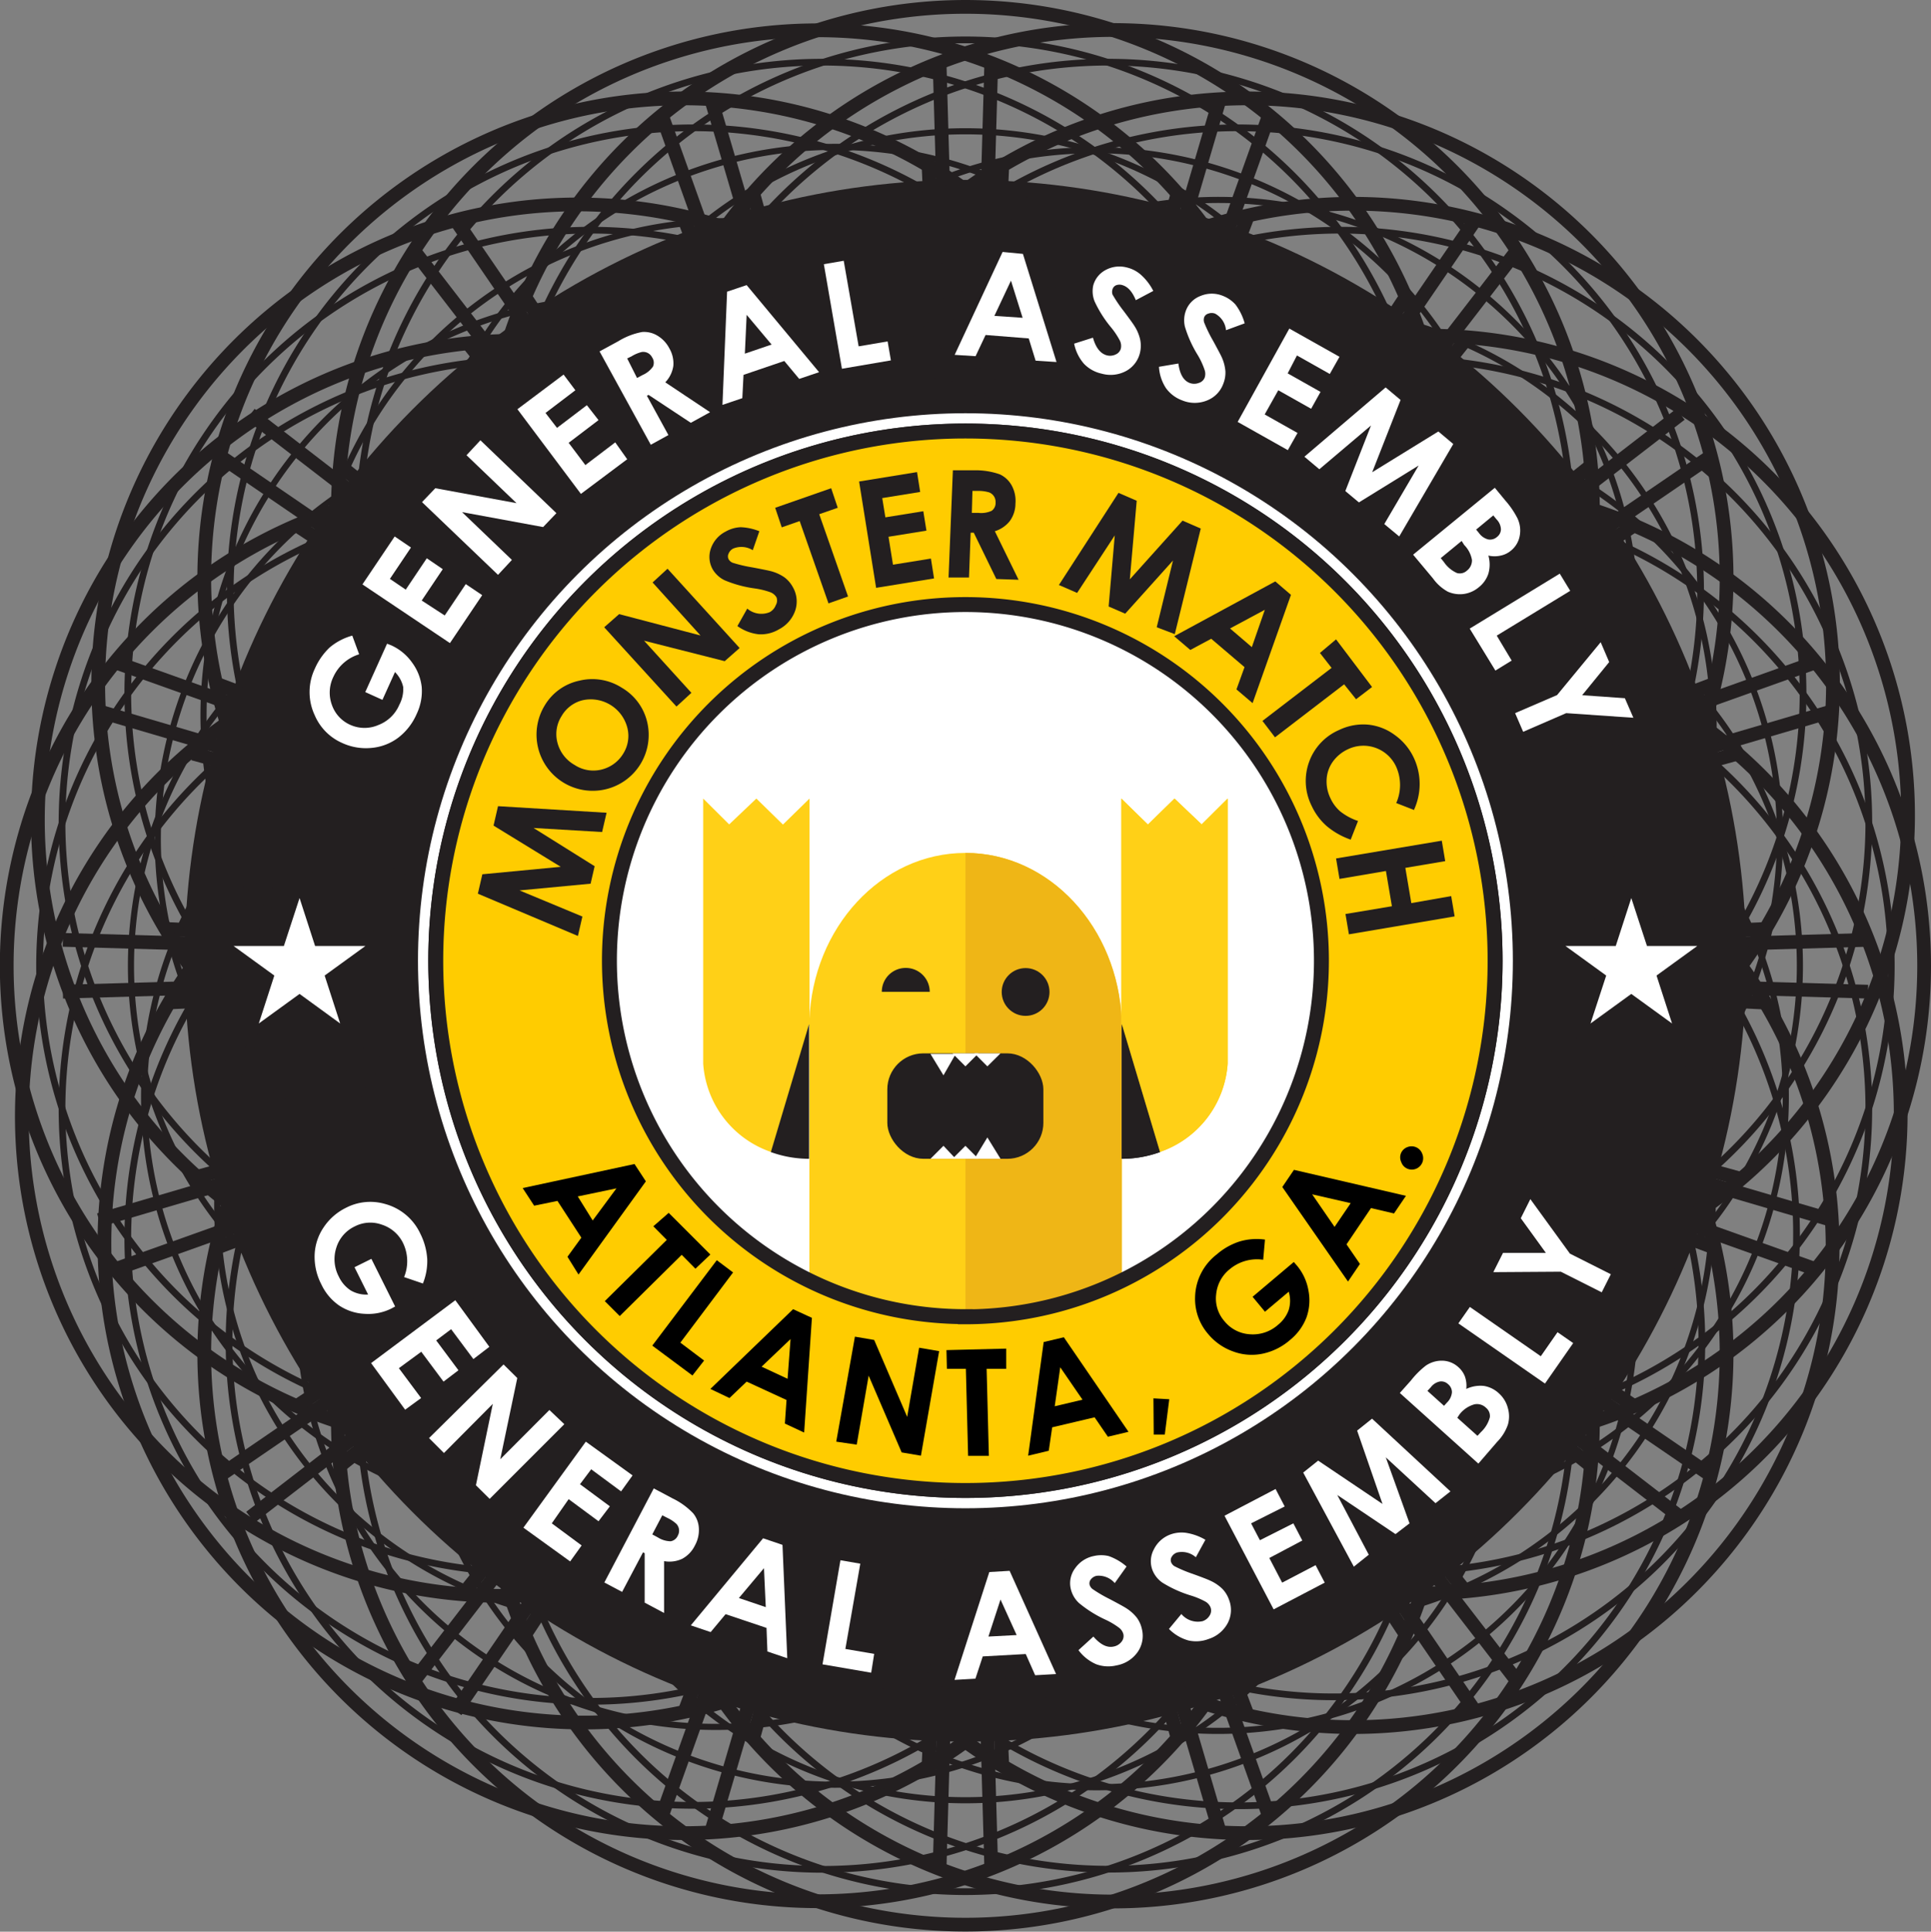 <svg xmlns="http://www.w3.org/2000/svg" viewBox="0 0 129.31 129.34"><rect x="0" y="0" width="129.31" height="129.34" fill="#808080" stroke="none"/><defs><style>.cls-1,.cls-11{fill:#231f20;}.cls-1,.cls-12,.cls-2,.cls-3,.cls-4,.cls-8{stroke:#231f20;}.cls-1,.cls-12,.cls-2,.cls-3,.cls-4,.cls-7,.cls-8{stroke-miterlimit:10;}.cls-1{stroke-width:2.01px;}.cls-2,.cls-3,.cls-4,.cls-8{fill:none;}.cls-2{stroke-width:0.45px;}.cls-3{stroke-width:0.92px;}.cls-4{stroke-width:0.41px;}.cls-5{isolation:isolate;}.cls-6,.cls-7{fill:#fff;}.cls-7{stroke:#fff;stroke-width:1.02px;}.cls-12,.cls-7,.cls-8{stroke-linecap:round;}.cls-9{fill:#ffd017;}.cls-10{fill:#efb616;}.cls-12{fill:#fc0;}</style></defs><title>Asset 2highest</title><g id="Layer_2" data-name="Layer 2"><g id="Layer_4" data-name="Layer 4"><circle class="cls-1" cx="64.65" cy="64.33" r="51.28"/><path class="cls-2" d="M95.65,33.67a31,31,0,1,0-62,0l31,31Z"/><line class="cls-2" x1="64.65" y1="64.66" x2="36.17" y2="21.42"/><line class="cls-2" x1="64.65" y1="64.66" x2="93.13" y2="21.42"/><line class="cls-2" x1="64.65" y1="64.66" x2="45.02" y2="9.67"/><line class="cls-2" x1="64.65" y1="64.66" x2="84.28" y2="9.67"/><path class="cls-2" d="M84.55,25.6a31,31,0,0,0-59,19.16l39.1,19.9Z"/><line class="cls-2" x1="64.65" y1="64.66" x2="24.2" y2="32.33"/><line class="cls-2" x1="64.65" y1="64.66" x2="78.37" y2="14.73"/><line class="cls-2" x1="64.65" y1="64.66" x2="28.99" y2="18.43"/><line class="cls-2" x1="64.65" y1="64.66" x2="66.32" y2="6.3"/><path class="cls-2" d="M71.51,21.33A31,31,0,1,0,21.35,57.81l43.3,6.85Z"/><line class="cls-2" x1="64.65" y1="64.66" x2="16.19" y2="46.42"/><line class="cls-2" x1="64.65" y1="64.66" x2="62.27" y2="12.94"/><line class="cls-2" x1="64.65" y1="64.66" x2="16.45" y2="31.71"/><line class="cls-2" x1="64.65" y1="64.66" x2="48.21" y2="8.64"/><path class="cls-2" d="M57.79,21.33A31,31,0,0,0,21.35,71.52l43.3-6.86Z"/><line class="cls-2" x1="64.65" y1="64.66" x2="12.92" y2="62.28"/><line class="cls-2" x1="64.65" y1="64.66" x2="46.4" y2="16.2"/><line class="cls-2" x1="64.65" y1="64.66" x2="8.63" y2="48.22"/><line class="cls-2" x1="64.65" y1="64.66" x2="31.7" y2="16.46"/><path class="cls-2" d="M44.75,25.6a31,31,0,1,0-19.16,59L64.65,64.66Z"/><line class="cls-2" x1="64.65" y1="64.66" x2="14.72" y2="78.39"/><line class="cls-2" x1="64.65" y1="64.66" x2="32.32" y2="24.21"/><line class="cls-2" x1="64.65" y1="64.66" x2="6.29" y2="66.34"/><line class="cls-2" x1="64.65" y1="64.66" x2="18.42" y2="29.01"/><path class="cls-2" d="M33.65,33.67a31,31,0,1,0,0,62l31-31Z"/><line class="cls-2" x1="64.65" y1="64.66" x2="21.4" y2="93.14"/><line class="cls-2" x1="64.65" y1="64.66" x2="21.4" y2="36.19"/><line class="cls-2" x1="64.65" y1="64.66" x2="9.66" y2="84.29"/><line class="cls-2" x1="64.65" y1="64.66" x2="9.66" y2="45.04"/><path class="cls-2" d="M25.59,44.76a31,31,0,0,0,19.16,59l19.9-39.1Z"/><line class="cls-2" x1="64.65" y1="64.66" x2="32.32" y2="105.11"/><line class="cls-2" x1="64.65" y1="64.66" x2="14.72" y2="50.94"/><line class="cls-2" x1="64.65" y1="64.66" x2="18.42" y2="100.32"/><line class="cls-2" x1="64.65" y1="64.66" x2="6.29" y2="62.99"/><path class="cls-2" d="M21.35,57.81A31,31,0,0,0,57.79,108l6.86-43.31Z"/><line class="cls-2" x1="64.65" y1="64.66" x2="46.4" y2="113.13"/><line class="cls-2" x1="64.65" y1="64.66" x2="12.92" y2="67.05"/><line class="cls-2" x1="64.65" y1="64.66" x2="31.7" y2="112.87"/><line class="cls-2" x1="64.65" y1="64.66" x2="8.63" y2="81.11"/><path class="cls-2" d="M21.35,71.52a31,31,0,0,0,50,36.7l.19-.26-6.86-43.3Z"/><line class="cls-2" x1="64.65" y1="64.66" x2="62.27" y2="116.39"/><line class="cls-2" x1="64.65" y1="64.66" x2="16.19" y2="82.91"/><line class="cls-2" x1="64.65" y1="64.66" x2="48.21" y2="120.69"/><line class="cls-2" x1="64.65" y1="64.66" x2="16.45" y2="97.62"/><path class="cls-2" d="M25.59,84.57a31,31,0,0,0,59,19.16L64.65,64.66Z"/><line class="cls-2" x1="64.65" y1="64.66" x2="78.37" y2="114.6"/><line class="cls-2" x1="64.65" y1="64.66" x2="24.2" y2="97"/><line class="cls-2" x1="64.65" y1="64.66" x2="66.32" y2="123.03"/><line class="cls-2" x1="64.65" y1="64.66" x2="28.99" y2="110.9"/><path class="cls-2" d="M33.65,95.66a31,31,0,1,0,62,0l-31-31Z"/><line class="cls-2" x1="64.65" y1="64.66" x2="93.13" y2="107.91"/><line class="cls-2" x1="64.65" y1="64.66" x2="36.17" y2="107.91"/><line class="cls-2" x1="64.65" y1="64.66" x2="84.28" y2="119.66"/><line class="cls-2" x1="64.65" y1="64.66" x2="45.02" y2="119.66"/><path class="cls-2" d="M44.75,103.72a31,31,0,1,0,59-19.16l-39.1-19.9Z"/><line class="cls-2" x1="64.65" y1="64.66" x2="105.1" y2="97"/><line class="cls-2" x1="64.65" y1="64.66" x2="50.93" y2="114.6"/><line class="cls-2" x1="64.65" y1="64.66" x2="100.31" y2="110.9"/><line class="cls-2" x1="64.65" y1="64.66" x2="62.98" y2="123.03"/><path class="cls-2" d="M57.79,108a31,31,0,1,0,50.35-36.18l-.19-.26-43.3-6.86Z"/><line class="cls-2" x1="64.65" y1="64.66" x2="113.11" y2="82.91"/><line class="cls-2" x1="64.65" y1="64.66" x2="67.03" y2="116.39"/><line class="cls-2" x1="64.65" y1="64.66" x2="112.85" y2="97.62"/><line class="cls-2" x1="64.65" y1="64.66" x2="81.09" y2="120.69"/><path class="cls-2" d="M71.51,108a31,31,0,0,0,36.44-50.15l-43.3,6.85Z"/><line class="cls-2" x1="64.65" y1="64.66" x2="116.38" y2="67.05"/><line class="cls-2" x1="64.65" y1="64.66" x2="82.9" y2="113.13"/><line class="cls-2" x1="64.65" y1="64.66" x2="120.67" y2="81.11"/><line class="cls-2" x1="64.65" y1="64.66" x2="97.6" y2="112.87"/><path class="cls-2" d="M84.55,103.72a31,31,0,0,0,19.16-59h0L64.65,64.66Z"/><line class="cls-2" x1="64.65" y1="64.66" x2="114.58" y2="50.94"/><line class="cls-2" x1="64.65" y1="64.66" x2="96.98" y2="105.11"/><line class="cls-2" x1="64.65" y1="64.66" x2="123.01" y2="62.99"/><line class="cls-2" x1="64.65" y1="64.66" x2="110.88" y2="100.32"/><path class="cls-2" d="M95.65,95.66a31,31,0,1,0,0-62l-31,31Z"/><line class="cls-2" x1="64.65" y1="64.66" x2="107.9" y2="36.19"/><line class="cls-2" x1="64.65" y1="64.66" x2="107.9" y2="93.14"/><line class="cls-2" x1="64.65" y1="64.66" x2="119.64" y2="45.04"/><line class="cls-2" x1="64.65" y1="64.66" x2="119.64" y2="84.29"/><path class="cls-2" d="M103.71,84.57a31,31,0,1,0-19.16-59L64.65,64.66Z"/><line class="cls-2" x1="64.65" y1="64.66" x2="96.98" y2="24.21"/><line class="cls-2" x1="64.65" y1="64.66" x2="114.58" y2="78.39"/><line class="cls-2" x1="64.65" y1="64.66" x2="110.88" y2="29.01"/><line class="cls-2" x1="64.65" y1="64.66" x2="123.01" y2="66.34"/><path class="cls-2" d="M107.95,71.52A31,31,0,0,0,71.51,21.33L64.65,64.66Z"/><line class="cls-2" x1="64.65" y1="64.66" x2="82.9" y2="16.2"/><line class="cls-2" x1="64.65" y1="64.66" x2="116.38" y2="62.28"/><line class="cls-2" x1="64.65" y1="64.66" x2="97.6" y2="16.46"/><line class="cls-2" x1="64.65" y1="64.66" x2="120.67" y2="48.22"/><path class="cls-2" d="M107.95,57.81A31,31,0,0,0,57.79,21.33l6.86,43.33Z"/><line class="cls-2" x1="64.65" y1="64.66" x2="67.03" y2="12.94"/><line class="cls-2" x1="64.65" y1="64.66" x2="113.11" y2="46.42"/><line class="cls-2" x1="64.65" y1="64.66" x2="81.09" y2="8.64"/><line class="cls-2" x1="64.65" y1="64.66" x2="112.85" y2="31.71"/><path class="cls-2" d="M103.71,44.76a31,31,0,0,0-59-19.16h0L64.65,64.66Z"/><line class="cls-2" x1="64.65" y1="64.66" x2="50.93" y2="14.73"/><line class="cls-2" x1="64.65" y1="64.66" x2="105.1" y2="32.33"/><line class="cls-2" x1="64.65" y1="64.66" x2="62.98" y2="6.3"/><line class="cls-2" x1="64.65" y1="64.66" x2="100.31" y2="18.43"/><path class="cls-3" d="M96.75,32.56a32.1,32.1,0,0,0-64.2,0h0l32.1,32.1Z"/><line class="cls-3" x1="64.65" y1="64.66" x2="35.16" y2="19.88"/><line class="cls-3" x1="64.65" y1="64.66" x2="94.14" y2="19.88"/><line class="cls-3" x1="64.65" y1="64.66" x2="44.32" y2="7.72"/><line class="cls-3" x1="64.65" y1="64.66" x2="84.98" y2="7.72"/><path class="cls-3" d="M85.26,24.21A32.1,32.1,0,1,0,24.2,44.05h0L64.65,64.66Z"/><line class="cls-3" x1="64.65" y1="64.66" x2="22.76" y2="31.18"/><line class="cls-3" x1="64.65" y1="64.66" x2="78.86" y2="12.95"/><line class="cls-3" x1="64.65" y1="64.66" x2="27.72" y2="16.78"/><line class="cls-3" x1="64.65" y1="64.66" x2="66.38" y2="4.22"/><path class="cls-3" d="M71.75,19.82A32.1,32.1,0,0,0,19.81,57.56h0l44.84,7.1Z"/><line class="cls-3" x1="64.65" y1="64.66" x2="14.46" y2="45.77"/><line class="cls-3" x1="64.65" y1="64.66" x2="62.18" y2="11.09"/><line class="cls-3" x1="64.65" y1="64.66" x2="14.73" y2="30.54"/><line class="cls-3" x1="64.65" y1="64.66" x2="47.62" y2="6.64"/><path class="cls-3" d="M57.55,19.82A32.1,32.1,0,1,0,19.81,71.76l44.84-7.1Z"/><line class="cls-3" x1="64.65" y1="64.66" x2="11.08" y2="62.2"/><line class="cls-3" x1="64.65" y1="64.66" x2="45.75" y2="14.48"/><line class="cls-3" x1="64.65" y1="64.66" x2="6.63" y2="47.63"/><line class="cls-3" x1="64.65" y1="64.66" x2="30.52" y2="14.75"/><path class="cls-3" d="M44,24.21A32.1,32.1,0,0,0,24.2,85.27L64.65,64.66Z"/><line class="cls-3" x1="64.65" y1="64.66" x2="12.94" y2="78.87"/><line class="cls-3" x1="64.65" y1="64.66" x2="31.17" y2="22.77"/><line class="cls-3" x1="64.65" y1="64.66" x2="4.21" y2="66.4"/><line class="cls-3" x1="64.65" y1="64.66" x2="16.77" y2="27.74"/><path class="cls-3" d="M32.55,32.56a32.1,32.1,0,0,0,0,64.2l32.1-32.1Z"/><line class="cls-3" x1="64.65" y1="64.66" x2="19.86" y2="94.16"/><line class="cls-3" x1="64.65" y1="64.66" x2="19.86" y2="35.17"/><line class="cls-3" x1="64.65" y1="64.66" x2="7.7" y2="84.99"/><line class="cls-3" x1="64.65" y1="64.66" x2="7.7" y2="44.34"/><path class="cls-3" d="M24.2,44.05A32.1,32.1,0,1,0,44,105.11L64.65,64.66Z"/><line class="cls-3" x1="64.65" y1="64.66" x2="31.17" y2="106.55"/><line class="cls-3" x1="64.65" y1="64.66" x2="12.94" y2="50.46"/><line class="cls-3" x1="64.65" y1="64.66" x2="16.77" y2="101.59"/><line class="cls-3" x1="64.65" y1="64.66" x2="4.21" y2="62.93"/><path class="cls-3" d="M19.81,57.56a32.11,32.11,0,0,0,37.74,51.95l7.1-44.85Z"/><line class="cls-3" x1="64.65" y1="64.66" x2="45.75" y2="114.85"/><line class="cls-3" x1="64.65" y1="64.66" x2="11.08" y2="67.13"/><line class="cls-3" x1="64.65" y1="64.66" x2="30.52" y2="114.58"/><line class="cls-3" x1="64.65" y1="64.66" x2="6.63" y2="81.69"/><path class="cls-3" d="M19.81,71.77a32.1,32.1,0,1,0,51.94,37.74l-7.1-44.85Z"/><line class="cls-3" x1="64.65" y1="64.66" x2="62.18" y2="118.24"/><line class="cls-3" x1="64.65" y1="64.66" x2="14.46" y2="83.56"/><line class="cls-3" x1="64.65" y1="64.66" x2="47.62" y2="122.68"/><line class="cls-3" x1="64.65" y1="64.66" x2="14.73" y2="98.79"/><path class="cls-3" d="M24.2,85.28a32.1,32.1,0,0,0,61.06,19.84h0L64.65,64.66Z"/><line class="cls-3" x1="64.65" y1="64.66" x2="78.86" y2="116.38"/><line class="cls-3" x1="64.65" y1="64.66" x2="22.76" y2="98.15"/><line class="cls-3" x1="64.65" y1="64.66" x2="66.38" y2="125.11"/><line class="cls-3" x1="64.65" y1="64.66" x2="27.72" y2="112.55"/><path class="cls-3" d="M32.55,96.77a32.1,32.1,0,0,0,64.2,0h0L64.65,64.66Z"/><line class="cls-3" x1="64.65" y1="64.66" x2="94.14" y2="109.45"/><line class="cls-3" x1="64.65" y1="64.66" x2="35.16" y2="109.45"/><line class="cls-3" x1="64.65" y1="64.66" x2="84.98" y2="121.61"/><line class="cls-3" x1="64.65" y1="64.66" x2="44.32" y2="121.61"/><path class="cls-3" d="M44,105.12A32.1,32.1,0,0,0,105.1,85.28L64.65,64.66Z"/><line class="cls-3" x1="64.65" y1="64.66" x2="106.54" y2="98.15"/><line class="cls-3" x1="64.65" y1="64.66" x2="50.44" y2="116.38"/><line class="cls-3" x1="64.65" y1="64.66" x2="101.58" y2="112.55"/><line class="cls-3" x1="64.65" y1="64.66" x2="62.92" y2="125.11"/><path class="cls-3" d="M57.55,109.51a32.1,32.1,0,0,0,51.94-37.74h0L64.65,64.66Z"/><line class="cls-3" x1="64.65" y1="64.66" x2="114.84" y2="83.56"/><line class="cls-3" x1="64.65" y1="64.66" x2="67.12" y2="118.24"/><line class="cls-3" x1="64.65" y1="64.66" x2="114.57" y2="98.79"/><line class="cls-3" x1="64.65" y1="64.66" x2="81.68" y2="122.68"/><path class="cls-3" d="M71.75,109.51a32.1,32.1,0,1,0,37.74-51.94L64.65,64.66Z"/><line class="cls-3" x1="64.65" y1="64.66" x2="118.22" y2="67.13"/><line class="cls-3" x1="64.65" y1="64.66" x2="83.55" y2="114.85"/><line class="cls-3" x1="64.65" y1="64.66" x2="122.67" y2="81.69"/><line class="cls-3" x1="64.65" y1="64.66" x2="98.78" y2="114.58"/><path class="cls-3" d="M85.26,105.12A32.1,32.1,0,0,0,105.1,44.06h0L64.65,64.66Z"/><line class="cls-3" x1="64.65" y1="64.66" x2="116.36" y2="50.46"/><line class="cls-3" x1="64.65" y1="64.66" x2="98.13" y2="106.55"/><line class="cls-3" x1="64.65" y1="64.66" x2="125.09" y2="62.93"/><line class="cls-3" x1="64.65" y1="64.66" x2="112.53" y2="101.59"/><path class="cls-3" d="M96.75,96.77a32.1,32.1,0,0,0,0-64.2L64.65,64.66Z"/><line class="cls-3" x1="64.65" y1="64.66" x2="109.44" y2="35.17"/><line class="cls-3" x1="64.65" y1="64.66" x2="109.44" y2="94.16"/><line class="cls-3" x1="64.65" y1="64.66" x2="121.6" y2="44.34"/><line class="cls-3" x1="64.65" y1="64.66" x2="121.6" y2="84.99"/><path class="cls-3" d="M105.1,85.28A32.11,32.11,0,1,0,85.26,24.21L64.65,64.66Z"/><line class="cls-3" x1="64.65" y1="64.66" x2="98.13" y2="22.77"/><line class="cls-3" x1="64.65" y1="64.66" x2="116.36" y2="78.87"/><line class="cls-3" x1="64.65" y1="64.66" x2="112.53" y2="27.74"/><line class="cls-3" x1="64.65" y1="64.66" x2="125.09" y2="66.4"/><path class="cls-3" d="M109.49,71.77a32.11,32.11,0,1,0-37.74-52l-7.1,44.84Z"/><line class="cls-3" x1="64.65" y1="64.66" x2="83.55" y2="14.48"/><line class="cls-3" x1="64.65" y1="64.66" x2="118.22" y2="62.2"/><line class="cls-3" x1="64.65" y1="64.66" x2="98.78" y2="14.75"/><line class="cls-3" x1="64.65" y1="64.66" x2="122.67" y2="47.63"/><path class="cls-3" d="M109.49,57.56A32.1,32.1,0,0,0,57.55,19.82h0l7.1,44.84Z"/><line class="cls-3" x1="64.65" y1="64.66" x2="67.12" y2="11.09"/><line class="cls-3" x1="64.65" y1="64.66" x2="114.84" y2="45.77"/><line class="cls-3" x1="64.65" y1="64.66" x2="81.68" y2="6.64"/><line class="cls-3" x1="64.65" y1="64.66" x2="114.57" y2="30.54"/><path class="cls-3" d="M105.1,44.05A32.1,32.1,0,1,0,44,24.21h0L64.65,64.66Z"/><line class="cls-3" x1="64.65" y1="64.66" x2="50.44" y2="12.95"/><line class="cls-3" x1="64.65" y1="64.66" x2="106.54" y2="31.18"/><line class="cls-3" x1="64.65" y1="64.66" x2="62.92" y2="4.22"/><line class="cls-3" x1="64.65" y1="64.66" x2="101.58" y2="16.78"/><path class="cls-4" d="M92.59,36.73a27.94,27.94,0,1,0-55.88,0h0L64.65,64.66Z"/><line class="cls-4" x1="64.65" y1="64.66" x2="38.98" y2="25.69"/><line class="cls-4" x1="64.65" y1="64.66" x2="90.32" y2="25.69"/><line class="cls-4" x1="64.65" y1="64.66" x2="46.96" y2="15.1"/><line class="cls-4" x1="64.65" y1="64.66" x2="82.34" y2="15.1"/><path class="cls-4" d="M82.59,29.46A27.94,27.94,0,0,0,29.24,46.09l.21.65,35.2,17.93Z"/><line class="cls-4" x1="64.65" y1="64.66" x2="28.19" y2="35.53"/><line class="cls-4" x1="64.65" y1="64.66" x2="77.02" y2="19.66"/><line class="cls-4" x1="64.65" y1="64.66" x2="32.51" y2="23"/><line class="cls-4" x1="64.65" y1="64.66" x2="66.16" y2="12.06"/><path class="cls-4" d="M70.83,25.64A27.94,27.94,0,0,0,25.65,58.48l39,6.18Z"/><line class="cls-4" x1="64.65" y1="64.66" x2="20.97" y2="48.22"/><line class="cls-4" x1="64.65" y1="64.66" x2="62.5" y2="18.04"/><line class="cls-4" x1="64.65" y1="64.66" x2="21.21" y2="34.97"/><line class="cls-4" x1="64.65" y1="64.66" x2="49.83" y2="14.17"/><path class="cls-4" d="M58.47,25.64a27.94,27.94,0,1,0-33.8,44.5q.48.37,1,.71l39-6.18Z"/><line class="cls-4" x1="64.65" y1="64.66" x2="18.03" y2="62.52"/><line class="cls-4" x1="64.65" y1="64.66" x2="48.2" y2="20.99"/><line class="cls-4" x1="64.65" y1="64.66" x2="14.16" y2="49.84"/><line class="cls-4" x1="64.65" y1="64.66" x2="34.95" y2="21.22"/><path class="cls-4" d="M46.71,29.46A27.94,27.94,0,0,0,29.45,82.6l35.2-17.94Z"/><line class="cls-4" x1="64.65" y1="64.66" x2="19.65" y2="77.03"/><line class="cls-4" x1="64.65" y1="64.66" x2="35.51" y2="28.21"/><line class="cls-4" x1="64.65" y1="64.66" x2="12.05" y2="66.17"/><line class="cls-4" x1="64.65" y1="64.66" x2="22.98" y2="32.53"/><path class="cls-4" d="M36.71,36.73a27.94,27.94,0,1,0,0,55.88h0L64.65,64.66Z"/><line class="cls-4" x1="64.65" y1="64.66" x2="25.67" y2="90.33"/><line class="cls-4" x1="64.65" y1="64.66" x2="25.67" y2="39"/><line class="cls-4" x1="64.65" y1="64.66" x2="15.09" y2="82.35"/><line class="cls-4" x1="64.65" y1="64.66" x2="15.09" y2="46.98"/><path class="cls-4" d="M29.45,46.73a27.94,27.94,0,1,0,16.62,53.35l.65-.21L64.65,64.66Z"/><line class="cls-4" x1="64.65" y1="64.66" x2="35.51" y2="101.12"/><line class="cls-4" x1="64.65" y1="64.66" x2="19.65" y2="52.3"/><line class="cls-4" x1="64.65" y1="64.66" x2="22.98" y2="96.8"/><line class="cls-4" x1="64.65" y1="64.66" x2="12.05" y2="63.16"/><path class="cls-4" d="M25.65,58.48a27.94,27.94,0,0,0,32.84,45.2l6.18-39Z"/><line class="cls-4" x1="64.65" y1="64.66" x2="48.2" y2="108.34"/><line class="cls-4" x1="64.65" y1="64.66" x2="18.03" y2="66.81"/><line class="cls-4" x1="64.65" y1="64.66" x2="34.95" y2="108.11"/><line class="cls-4" x1="64.65" y1="64.66" x2="14.16" y2="79.49"/><path class="cls-4" d="M25.65,70.85a27.94,27.94,0,1,0,44.59,33.68q.31-.41.61-.84l-6.2-39Z"/><line class="cls-4" x1="64.65" y1="64.66" x2="62.5" y2="111.29"/><line class="cls-4" x1="64.65" y1="64.66" x2="20.97" y2="81.11"/><line class="cls-4" x1="64.65" y1="64.66" x2="49.83" y2="115.16"/><line class="cls-4" x1="64.65" y1="64.66" x2="21.21" y2="94.36"/><path class="cls-4" d="M29.45,82.6a27.94,27.94,0,0,0,52.93,17.92l.21-.65L64.65,64.66Z"/><line class="cls-4" x1="64.65" y1="64.66" x2="77.02" y2="109.67"/><line class="cls-4" x1="64.65" y1="64.66" x2="28.19" y2="93.8"/><line class="cls-4" x1="64.65" y1="64.66" x2="66.16" y2="117.27"/><line class="cls-4" x1="64.65" y1="64.66" x2="32.51" y2="106.33"/><path class="cls-4" d="M36.71,92.6a27.94,27.94,0,0,0,55.88,0L64.65,64.66Z"/><line class="cls-4" x1="64.65" y1="64.66" x2="90.32" y2="103.64"/><line class="cls-4" x1="64.65" y1="64.66" x2="38.98" y2="103.64"/><line class="cls-4" x1="64.65" y1="64.66" x2="82.34" y2="114.23"/><line class="cls-4" x1="64.65" y1="64.66" x2="46.96" y2="114.23"/><path class="cls-4" d="M46.71,99.87a27.94,27.94,0,1,0,53.35-16.62l-.21-.65L64.65,64.66Z"/><line class="cls-4" x1="64.65" y1="64.66" x2="101.11" y2="93.8"/><line class="cls-4" x1="64.65" y1="64.66" x2="52.28" y2="109.67"/><line class="cls-4" x1="64.65" y1="64.66" x2="96.79" y2="106.33"/><line class="cls-4" x1="64.65" y1="64.66" x2="63.14" y2="117.27"/><path class="cls-4" d="M58.47,103.69a27.94,27.94,0,1,0,46.18-31.47q-.48-.7-1-1.37l-39-6.19Z"/><line class="cls-4" x1="64.65" y1="64.66" x2="108.33" y2="81.11"/><line class="cls-4" x1="64.65" y1="64.66" x2="66.8" y2="111.29"/><line class="cls-4" x1="64.65" y1="64.66" x2="108.09" y2="94.36"/><line class="cls-4" x1="64.65" y1="64.66" x2="79.47" y2="115.16"/><path class="cls-4" d="M70.83,103.69a27.94,27.94,0,0,0,32.82-45.21l-39,6.18Z"/><line class="cls-4" x1="64.65" y1="64.66" x2="111.27" y2="66.81"/><line class="cls-4" x1="64.65" y1="64.66" x2="81.1" y2="108.34"/><line class="cls-4" x1="64.65" y1="64.66" x2="115.14" y2="79.49"/><line class="cls-4" x1="64.65" y1="64.66" x2="94.35" y2="108.11"/><path class="cls-4" d="M82.59,99.87A27.94,27.94,0,1,0,100.7,47l-.86-.28L64.65,64.66Z"/><line class="cls-4" x1="64.65" y1="64.66" x2="109.65" y2="52.3"/><line class="cls-4" x1="64.65" y1="64.66" x2="93.79" y2="101.12"/><line class="cls-4" x1="64.65" y1="64.66" x2="117.25" y2="63.16"/><line class="cls-4" x1="64.65" y1="64.66" x2="106.32" y2="96.8"/><path class="cls-4" d="M92.59,92.6a27.94,27.94,0,1,0,0-55.88h0L64.65,64.66Z"/><line class="cls-4" x1="64.65" y1="64.66" x2="103.63" y2="39"/><line class="cls-4" x1="64.65" y1="64.66" x2="103.63" y2="90.33"/><line class="cls-4" x1="64.65" y1="64.66" x2="114.21" y2="46.98"/><line class="cls-4" x1="64.65" y1="64.66" x2="114.21" y2="82.35"/><path class="cls-4" d="M99.85,82.6A27.94,27.94,0,0,0,83.44,29.19l-.85.28L64.65,64.66Z"/><line class="cls-4" x1="64.65" y1="64.66" x2="93.79" y2="28.21"/><line class="cls-4" x1="64.65" y1="64.66" x2="109.65" y2="77.03"/><line class="cls-4" x1="64.65" y1="64.66" x2="106.32" y2="32.53"/><line class="cls-4" x1="64.65" y1="64.66" x2="117.25" y2="66.17"/><path class="cls-4" d="M103.65,70.85a27.94,27.94,0,0,0-32.84-45.2l-6.16,39Z"/><line class="cls-4" x1="64.65" y1="64.66" x2="81.1" y2="20.99"/><line class="cls-4" x1="64.65" y1="64.66" x2="111.27" y2="62.52"/><line class="cls-4" x1="64.65" y1="64.66" x2="94.35" y2="21.22"/><line class="cls-4" x1="64.65" y1="64.66" x2="115.14" y2="49.84"/><path class="cls-4" d="M103.65,58.48A27.94,27.94,0,1,0,59.06,24.81q-.31.41-.61.84l6.18,39Z"/><line class="cls-4" x1="64.65" y1="64.66" x2="66.8" y2="18.04"/><line class="cls-4" x1="64.65" y1="64.66" x2="108.33" y2="48.22"/><line class="cls-4" x1="64.65" y1="64.66" x2="79.47" y2="14.17"/><line class="cls-4" x1="64.65" y1="64.66" x2="108.09" y2="34.97"/><path class="cls-4" d="M99.85,46.73A27.94,27.94,0,0,0,46.92,28.82l-.21.65,17.94,35.2Z"/><line class="cls-4" x1="64.65" y1="64.66" x2="52.28" y2="19.66"/><line class="cls-4" x1="64.65" y1="64.66" x2="101.11" y2="35.53"/><line class="cls-4" x1="64.65" y1="64.66" x2="63.14" y2="12.06"/><line class="cls-4" x1="64.65" y1="64.66" x2="96.79" y2="23"/><g class="cls-5"><path class="cls-6" d="M28.32,85.94l-1.26-.43a2.8,2.8,0,0,0-.08-2.3A2.4,2.4,0,0,0,25.57,82a2.27,2.27,0,0,0-1.82.12,2.33,2.33,0,0,0-1.23,1.43,2.49,2.49,0,0,0,.17,1.93,2.23,2.23,0,0,0,.79.92,2.06,2.06,0,0,0,1.17.28l-.91-1.83,1.13-.56,1.59,3.19-.26.14a3.47,3.47,0,0,1-1.79.35,3.36,3.36,0,0,1-1.69-.55A3.55,3.55,0,0,1,21.52,86a4,4,0,0,1-.45-2,3.51,3.51,0,0,1,.61-1.83,3.81,3.81,0,0,1,1.49-1.3,3.54,3.54,0,0,1,2.6-.26,3.66,3.66,0,0,1,2.38,2,4.38,4.38,0,0,1,.46,1.7A4,4,0,0,1,28.32,85.94Z"/></g><g class="cls-5"><path class="cls-6" d="M30.49,87.06l2.28,3.12L31.7,91l-1.49-2-1,.75,1.49,2-1,.76-1.49-2-1.5,1.1,1.49,2-1.07.78-2.28-3.12Z"/></g><g class="cls-5"><path class="cls-6" d="M33.72,91.36l.92.91-1.14,5.44,3.29-3.3,1,.95-5,5-.92-.91L33,94l-3.27,3.29-1-1Z"/></g><g class="cls-5"><path class="cls-6" d="M39.23,96.53l3.13,2.26-.77,1.07-2-1.48-.75,1,2,1.48-.76,1-2-1.48L36.95,102l2,1.48-.77,1.07-3.13-2.26Z"/></g><g class="cls-5"><path class="cls-6" d="M43.78,99.66l1.26.67a4.71,4.71,0,0,1,1.38,1,1.71,1.71,0,0,1,.38,1,2.13,2.13,0,0,1-.27,1.16,2,2,0,0,1-.84.88,2,2,0,0,1-1.22.16V108l-1.3-.69V104l-.11-.06-1.4,2.65-1.19-.63Zm-.1,3.08.37.2a1.65,1.65,0,0,0,.86.26.63.63,0,0,0,.48-.38.68.68,0,0,0,.08-.41.67.67,0,0,0-.17-.37,2.4,2.4,0,0,0-.62-.41l-.33-.17Z"/></g><g class="cls-5"><path class="cls-6" d="M51.1,103l1.3.44.32,7.59-1.33-.45L51.33,109l-2.74-.92-1,1.2-1.33-.45Zm.06,2-1.68,2,1.8.61Z"/></g><g class="cls-5"><path class="cls-6" d="M56.28,104.47l1.33.23-1,5.71,1.93.33L58.34,112l-3.26-.56Z"/></g><g class="cls-5"><path class="cls-6" d="M66.25,105.26l1.36-.08,3.11,6.91-1.4.08-.63-1.42-2.88.16-.49,1.49-1.4.08ZM67,107.1l-.81,2.48,1.89-.1Z"/></g><g class="cls-5"><path class="cls-6" d="M75.44,104.89,74.65,106a1.42,1.42,0,0,0-1.2-.49.65.65,0,0,0-.39.23.42.42,0,0,0-.1.35.56.56,0,0,0,.19.3,9.24,9.24,0,0,0,1.16.68q.89.47,1.09.6a2.82,2.82,0,0,1,.73.65,2,2,0,0,1,.34.77,1.89,1.89,0,0,1-.29,1.53,2.19,2.19,0,0,1-1.41.89,2.33,2.33,0,0,1-1.37-.08,2.92,2.92,0,0,1-1.18-.94l1-.91q.7.81,1.35.67a.86.86,0,0,0,.53-.32.6.6,0,0,0,.13-.5.79.79,0,0,0-.28-.43,5.09,5.09,0,0,0-.92-.55,8,8,0,0,1-1.77-1.11,1.86,1.86,0,0,1-.55-.93A1.67,1.67,0,0,1,72,105a2,2,0,0,1,1.24-.81,2.19,2.19,0,0,1,1,0A3.69,3.69,0,0,1,75.44,104.89Z"/></g><g class="cls-5"><path class="cls-6" d="M80.72,103.1l-.64,1.17a1.42,1.42,0,0,0-1.25-.32.65.65,0,0,0-.36.28.42.42,0,0,0-.05.36.55.55,0,0,0,.23.28,9.17,9.17,0,0,0,1.24.52q.94.34,1.16.45a2.82,2.82,0,0,1,.81.55,2,2,0,0,1,.44.72,1.89,1.89,0,0,1-.08,1.56,2.2,2.2,0,0,1-1.28,1.07,2.34,2.34,0,0,1-1.36.1,2.93,2.93,0,0,1-1.3-.77l.83-1a1.44,1.44,0,0,0,1.42.48.86.86,0,0,0,.48-.39.61.61,0,0,0,.06-.52.8.8,0,0,0-.33-.39,5.17,5.17,0,0,0-1-.42,8,8,0,0,1-1.9-.86,1.84,1.84,0,0,1-.67-.85,1.67,1.67,0,0,1,.1-1.38,2,2,0,0,1,1.12-1,2.19,2.19,0,0,1,1-.11A3.68,3.68,0,0,1,80.72,103.1Z"/></g><g class="cls-5"><path class="cls-6" d="M82,101.49l3.42-1.79.61,1.17L83.78,102l.59,1.13L86.61,102l.6,1.15L85,104.32l.86,1.65,2.24-1.17.61,1.17-3.42,1.79Z"/></g><g class="cls-5"><path class="cls-6" d="M87.27,98.6l1-.8,4.31,2.9-1.7-4.91,1-.8,5.25,4.87-1,.79-3.33-3.07L94.39,102l-.94.72-3.9-2.62,2.11,4-1,.8Z"/></g><g class="cls-5"><path class="cls-6" d="M99,98l-5.26-4.73.74-.83a5.76,5.76,0,0,1,1-1,1.89,1.89,0,0,1,1.14-.33,1.64,1.64,0,0,1,1.05.44,1.58,1.58,0,0,1,.43.62,1.88,1.88,0,0,1,.09.83,2.2,2.2,0,0,1,1.19-.2,1.91,1.91,0,0,1,1,.5,2,2,0,0,1,.6,1,2,2,0,0,1,0,1.08,3.06,3.06,0,0,1-.72,1.16Zm-3.41-4.87,1.11,1,.2-.22a1.1,1.1,0,0,0,.33-.68.7.7,0,0,0-.26-.55.66.66,0,0,0-.54-.18,1,1,0,0,0-.61.38Zm2,1.8,1.35,1.21.23-.25a2.08,2.08,0,0,0,.6-1,.71.71,0,0,0-.26-.63.86.86,0,0,0-.77-.23,1.9,1.9,0,0,0-1,.67Z"/></g><g class="cls-5"><path class="cls-6" d="M97.66,88.61l.77-1.1,4.75,3.3,1.12-1.61,1.05.73-1.89,2.71Z"/></g><g class="cls-5"><path class="cls-6" d="M100,85.18l.65-1.29,2.87,0-1.68-2.32.64-1.28,2.65,3.65,2.74,1.38-.61,1.21-2.74-1.38Z"/></g><g class="cls-5"><path class="cls-6" d="M23.59,42.56l.46,1.25a2.8,2.8,0,0,0-1.73,1.52,2.4,2.4,0,0,0-.09,1.88,2.27,2.27,0,0,0,1.24,1.33,2.32,2.32,0,0,0,1.88,0,2.48,2.48,0,0,0,1.39-1.35A2.22,2.22,0,0,0,27,46,2.06,2.06,0,0,0,26.45,45l-.84,1.86-1.15-.52,1.46-3.24.28.11a3.45,3.45,0,0,1,1.4,1.16A3.36,3.36,0,0,1,28.24,46a3.54,3.54,0,0,1-.34,1.81,4,4,0,0,1-1.24,1.59,3.49,3.49,0,0,1-1.8.68,3.79,3.79,0,0,1-1.94-.33,3.54,3.54,0,0,1-1.84-1.85,3.65,3.65,0,0,1,0-3.12,4.38,4.38,0,0,1,1-1.43A4,4,0,0,1,23.59,42.56Z"/></g><g class="cls-5"><path class="cls-6" d="M24.27,39.13l2.16-3.21,1.09.74-1.41,2.1,1.06.72,1.41-2.1,1.07.73-1.41,2.1,1.54,1,1.41-2.1,1.1.74-2.16,3.21Z"/></g><g class="cls-5"><path class="cls-6" d="M28.26,33.62l.89-.93,5.44,1-3.35-3.21.93-1,5.09,4.88-.89.93-5.43-1,3.34,3.2-.93,1Z"/></g><g class="cls-5"><path class="cls-6" d="M34.65,27.4l3.09-2.32.79,1.05-2,1.52.77,1,2-1.52.78,1-2,1.52,1.12,1.49,2-1.52L42,30.75,38.9,33.07Z"/></g><g class="cls-5"><path class="cls-6" d="M40.15,23.53l1.25-.68A4.7,4.7,0,0,1,43,22.23a1.71,1.71,0,0,1,1,.23,2.12,2.12,0,0,1,.82.86,2,2,0,0,1,.27,1.18,2,2,0,0,1-.54,1.1l3,2-1.29.71-2.83-1.87-.11.06,1.44,2.63-1.18.65Zm2.51,1.78.37-.2a1.64,1.64,0,0,0,.7-.57.64.64,0,0,0-.06-.61.68.68,0,0,0-.3-.3.67.67,0,0,0-.4-.06,2.45,2.45,0,0,0-.68.29L42,24Z"/></g><g class="cls-5"><path class="cls-6" d="M48.69,19.53,50,19.09l4.85,5.83-1.33.45-1-1.2-2.73.93-.08,1.56-1.33.45ZM50,21.08l-.12,2.6,1.79-.61Z"/></g><g class="cls-5"><path class="cls-6" d="M55.17,17.69l1.33-.23,1,5.73,1.94-.33.22,1.27-3.28.56Z"/></g><g class="cls-5"><path class="cls-6" d="M67.14,16.87,68.5,17l2.25,7.24-1.4-.09-.46-1.49L66,22.43l-.67,1.42-1.4-.09Zm.56,1.92-1.11,2.36,1.89.13Z"/></g><g class="cls-5"><path class="cls-6" d="M77.23,19.48l-1.17.62q-.34-.83-.87-1a.65.65,0,0,0-.45,0,.42.42,0,0,0-.24.27.54.54,0,0,0,0,.35,9.37,9.37,0,0,0,.75,1.11q.6.8.72,1a2.81,2.81,0,0,1,.38.9,2,2,0,0,1,0,.84,1.88,1.88,0,0,1-.92,1.26,2.19,2.19,0,0,1-1.65.19,2.33,2.33,0,0,1-1.19-.66,2.92,2.92,0,0,1-.66-1.35l1.26-.4q.28,1,.92,1.18a.86.86,0,0,0,.61-.06.6.6,0,0,0,.34-.4.82.82,0,0,0-.06-.51,5.23,5.23,0,0,0-.59-.89,7.88,7.88,0,0,1-1.11-1.75,1.83,1.83,0,0,1-.09-1.07A1.66,1.66,0,0,1,74,18.1a1.94,1.94,0,0,1,1.46-.19,2.18,2.18,0,0,1,.92.47A3.66,3.66,0,0,1,77.23,19.48Z"/></g><g class="cls-5"><path class="cls-6" d="M83.35,21.65l-1.25.46A1.41,1.41,0,0,0,81.37,21a.64.64,0,0,0-.46,0,.41.41,0,0,0-.27.24.55.55,0,0,0,0,.36,9.28,9.28,0,0,0,.59,1.21q.48.88.58,1.1a2.83,2.83,0,0,1,.25.95,2,2,0,0,1-.14.83,1.89,1.89,0,0,1-1.08,1.12,2.19,2.19,0,0,1-1.67,0,2.33,2.33,0,0,1-1.09-.82,2.91,2.91,0,0,1-.47-1.43l1.3-.22q.14,1.06.75,1.3a.86.86,0,0,0,.62,0,.6.6,0,0,0,.39-.35.8.8,0,0,0,0-.51,5.09,5.09,0,0,0-.46-1,7.94,7.94,0,0,1-.86-1.9,1.85,1.85,0,0,1,.06-1.07,1.67,1.67,0,0,1,1-1,1.94,1.94,0,0,1,1.48,0,2.18,2.18,0,0,1,.85.59A3.71,3.71,0,0,1,83.35,21.65Z"/></g><g class="cls-5"><path class="cls-6" d="M86.34,22l3.36,1.89-.65,1.15-2.2-1.24L86.23,25l2.2,1.24-.63,1.13-2.2-1.24-.91,1.62,2.2,1.24-.65,1.15-3.36-1.89Z"/></g><g class="cls-5"><path class="cls-6" d="M92.79,25.94l1,.84-1.9,4.84,4.43-2.73,1,.84-3.62,6.19-1-.83L95,31.17l-4,2.47-.91-.76,1.72-4.39-3.46,2.93-1-.84Z"/></g><g class="cls-5"><path class="cls-6" d="M94.63,37.14l5.47-4.48.71.86a5.76,5.76,0,0,1,.8,1.17,1.9,1.9,0,0,1,.16,1.18,1.64,1.64,0,0,1-.59,1,1.56,1.56,0,0,1-.68.33,1.86,1.86,0,0,1-.83,0,2.21,2.21,0,0,1,0,1.21,1.93,1.93,0,0,1-.64.91,2,2,0,0,1-1,.45,2,2,0,0,1-1.07-.15,3,3,0,0,1-1-.89Zm3.25-.92-1.4,1.15.21.26a2.08,2.08,0,0,0,.88.74.7.7,0,0,0,.66-.16.86.86,0,0,0,.34-.72,1.89,1.89,0,0,0-.52-1ZM100,34.51l-1.15.95.19.23a1.09,1.09,0,0,0,.62.43.7.7,0,0,0,.59-.17.65.65,0,0,0,.26-.51,1,1,0,0,0-.29-.66Z"/></g><g class="cls-5"><path class="cls-6" d="M104.45,38.41l.7,1.15-4.92,3,1,1.67-1.09.67-1.72-2.81Z"/></g><g class="cls-5"><path class="cls-6" d="M107.19,43l.57,1.33-1.81,2.22,2.86.2.57,1.31-4.5-.31L102,49l-.54-1.25,2.81-1.21Z"/></g><circle class="cls-7" cx="64.65" cy="64.33" r="36.15"/><circle class="cls-8" cx="64.65" cy="64.33" r="35.47"/><path class="cls-9" d="M75.1,68.33c-.22-6.22-4.81-11.22-10.45-11.22s-10.23,5-10.45,11.22h0V89.16H75.12V68.33Z"/><path class="cls-10" d="M75.12,68.33h0c-.25-6.22-4.83-11.22-10.47-11.22V89.2H75.12Z"/><circle class="cls-11" cx="68.68" cy="66.42" r="1.6"/><path class="cls-9" d="M80.47,55.2l-1.82-1.73-1.78,1.74-1.78-1.74v15.1l2.56,8.57a6.74,6.74,0,0,0,4.56-5.92h0V53.47Z"/><path class="cls-11" d="M75.12,70.91v6.68a7.52,7.52,0,0,0,2.56-.45l-2.56-8.57Z"/><path class="cls-9" d="M80.47,55.2l-1.82-1.73-1.78,1.74-1.78-1.74v15.1l2.56,8.57a6.74,6.74,0,0,0,4.56-5.92h0V53.47Z"/><path class="cls-11" d="M75.12,70.91v6.68a7.52,7.52,0,0,0,2.56-.45l-2.56-8.57Z"/><path class="cls-9" d="M48.83,55.2l1.82-1.73,1.78,1.74,1.78-1.74v15.1l-2.56,8.57a6.74,6.74,0,0,1-4.56-5.92h0V53.47Z"/><path class="cls-11" d="M54.18,70.91v6.68a7.52,7.52,0,0,1-2.56-.45l2.56-8.57Z"/><rect class="cls-11" x="59.42" y="70.53" width="10.45" height="7.06" rx="2.41" ry="2.41"/><path class="cls-6" d="M64,77.59H62.31l.87-.87Z"/><path class="cls-6" d="M65.52,77.59H63.78l.87-.87Z"/><path class="cls-6" d="M67,77.59H65.25l.87-1.43Z"/><path class="cls-6" d="M63.18,72l-.87-1.43H64Z"/><path class="cls-6" d="M64.65,71.4l-.87-.87h1.74Z"/><path class="cls-6" d="M66.12,71.4l-.87-.87H67Z"/><path class="cls-11" d="M60.65,64.81a1.6,1.6,0,0,0-1.6,1.6h3.21a1.6,1.6,0,0,0-1.6-1.6Z"/><path class="cls-12" d="M64.65,28.86a35.47,35.47,0,1,0,35.47,35.47A35.47,35.47,0,0,0,64.65,28.86Zm0,59.3A23.84,23.84,0,1,1,88.49,64.32h0A23.84,23.84,0,0,1,64.65,88.17Z"/><g class="cls-5"><path d="M42.49,77.94l.76,1.16-4.51,6.24L38,84.15l.93-1.28-1.6-2.46-1.56.32L35,79.55Zm-1.21,1.63-2.59.54,1,1.61Z"/></g><g class="cls-5"><path d="M44.78,81.21,47.57,84l-1,.95-.92-.93-4.15,4.1-1-1,4.15-4.1-.9-.91Z"/></g><g class="cls-5"><path d="M48,84.38l1.09.82-3.53,4.7,1.59,1.2-.78,1-2.69-2Z"/></g><g class="cls-5"><path d="M53.11,87.66l1.26.58-.52,7.68-1.29-.6.11-1.58L50,92.51l-1.15,1.1L47.57,93Zm-.17,2L51,91.51l1.74.81Z"/></g><g class="cls-5"><path d="M57.25,89.5l1.29.22,2.21,5.15.8-4.63,1.34.23-1.22,7-1.29-.22-2.21-5.14-.8,4.62L56,96.53Z"/></g><g class="cls-5"><path d="M63.38,90.4l4-.1,0,1.35-1.31,0,.15,5.83-1.39,0-.15-5.83-1.27,0Z"/></g><g class="cls-5"><path d="M69.89,89.86l1.35-.32,4.33,6.33-1.38.33-.89-1.3-2.84.67-.23,1.57-1.38.33ZM71,91.55l-.37,2.61,1.86-.44Z"/></g><g class="cls-5"><path d="M77.24,93.63l1.06.06L78,96.06l-.74,0Z"/></g><g class="cls-5"><path d="M84.71,83l-.12,1.35a2.85,2.85,0,0,0-2.25.64,2.44,2.44,0,0,0-.9,1.68A2.3,2.3,0,0,0,82,88.47a2.37,2.37,0,0,0,1.71.87,2.53,2.53,0,0,0,1.87-.63,2.26,2.26,0,0,0,.72-1,2.1,2.1,0,0,0,0-1.22l-1.59,1.34-.83-1,2.76-2.33.2.23a3.51,3.51,0,0,1,.78,1.68,3.42,3.42,0,0,1-.13,1.8,3.61,3.61,0,0,1-1.1,1.51,4.06,4.06,0,0,1-1.84.92,3.55,3.55,0,0,1-2-.16,3.85,3.85,0,0,1-1.64-1.15,3.6,3.6,0,0,1-.88-2.5A3.71,3.71,0,0,1,81.47,84,4.4,4.4,0,0,1,83,83.13,4,4,0,0,1,84.71,83Z"/></g><g class="cls-5"><path d="M85.87,79.48l.78-1.15,7.5,1.74-.8,1.18-1.54-.36-1.64,2.43.9,1.31-.8,1.18Zm2,.49,1.5,2.18,1.08-1.59Z"/></g><g class="cls-5"><path d="M93.82,77.21a.74.74,0,0,1,.42-.4.76.76,0,0,1,1,.44.76.76,0,0,1-1,1,.73.73,0,0,1-.4-.43A.74.74,0,0,1,93.82,77.21Z"/></g><g class="cls-5"><path class="cls-11" d="M32,59.84l.3-1.3,5.25-.5-4.5-2.76.3-1.3,7.27.44-.3,1.29-4.59-.27L39.82,58l-.27,1.17-4.76.45L39,61.37l-.3,1.3Z"/></g><g class="cls-5"><path class="cls-11" d="M36.48,47.23a3.55,3.55,0,0,1,2.3-1.65,3.66,3.66,0,0,1,2.86.47,3.62,3.62,0,0,1,1.7,2.3,3.74,3.74,0,0,1-2.79,4.5,3.76,3.76,0,0,1-4.07-5.62Zm1.13.71a2.25,2.25,0,0,0-.28,1.79,2.4,2.4,0,0,0,1.15,1.49,2.29,2.29,0,0,0,2,.25,2.33,2.33,0,0,0,1.25-1A2.22,2.22,0,0,0,42,48.69a2.53,2.53,0,0,0-3-1.8A2.24,2.24,0,0,0,37.61,47.94Z"/></g><g class="cls-5"><path class="cls-11" d="M40.46,42l1-.88,5.45,1.43L43.7,39l1-.92,4.83,5.31-1,.88L43.13,42.9l3.17,3.49-1,.92Z"/></g><g class="cls-5"><path class="cls-11" d="M50.85,35.57l-.44,1.27a1.44,1.44,0,0,0-1.31-.11.66.66,0,0,0-.31.34.42.42,0,0,0,0,.37.55.55,0,0,0,.27.24,9.32,9.32,0,0,0,1.32.31q1,.19,1.23.25a2.87,2.87,0,0,1,.91.41,2,2,0,0,1,.56.64,1.92,1.92,0,0,1,.18,1.57,2.23,2.23,0,0,1-1.1,1.28,2.36,2.36,0,0,1-1.35.33,3,3,0,0,1-1.43-.55l.66-1.17a1.46,1.46,0,0,0,1.5.24.88.88,0,0,0,.41-.47A.61.61,0,0,0,52,40a.82.82,0,0,0-.4-.34,5.23,5.23,0,0,0-1.06-.26,8,8,0,0,1-2-.54,1.87,1.87,0,0,1-.81-.73,1.69,1.69,0,0,1-.13-1.39,2,2,0,0,1,1-1.15,2.21,2.21,0,0,1,1-.29A3.72,3.72,0,0,1,50.85,35.57Z"/></g><g class="cls-5"><path class="cls-11" d="M51.91,34l3.75-1.31L56.1,34l-1.24.43,1.93,5.51-1.31.46-1.93-5.51-1.2.42Z"/></g><g class="cls-5"><path class="cls-11" d="M57.53,32.24l3.88-.63.21,1.33-2.54.41.21,1.29,2.54-.41.21,1.3-2.54.41.3,1.87,2.54-.41.21,1.33-3.88.63Z"/></g><g class="cls-5"><path class="cls-11" d="M63.81,31.49l1.45,0a4.82,4.82,0,0,1,1.69.27,1.74,1.74,0,0,1,.79.73A2.16,2.16,0,0,1,68,33.72a2,2,0,0,1-.38,1.17,2.05,2.05,0,0,1-1,.68l1.59,3.25-1.49-.05-1.51-3.1H65l-.11,3-1.37,0Zm1.27,2.85.43,0a1.68,1.68,0,0,0,.9-.14.64.64,0,0,0,.26-.56.7.7,0,0,0-.11-.41.67.67,0,0,0-.32-.26,2.45,2.45,0,0,0-.75-.1h-.37Z"/></g><g class="cls-5"><path class="cls-11" d="M74.9,33l1.22.53-.46,5.26,3.53-3.93,1.22.53-1.74,7.07L77.46,42l1.09-4.47-3.2,3.56-1.11-.48.41-4.76-2.52,3.85-1.22-.53Z"/></g><g class="cls-5"><path class="cls-11" d="M85.4,38.93l1.05.9-2.57,7.25-1.08-.92.54-1.49-2.23-1.9-1.4.75-1.08-.92Zm-.7,1.9-2.33,1.25,1.46,1.25Z"/></g><g class="cls-5"><path class="cls-11" d="M89.47,42.81,91.88,46l-1.07.82-.8-1-4.63,3.55-.84-1.1,4.63-3.55-.78-1Z"/></g><g class="cls-5"><path class="cls-11" d="M94.73,54.25l-1.23-.48a3,3,0,0,0,0-2.42,2.41,2.41,0,0,0-3.24-1.18,2.58,2.58,0,0,0-1,.82,2.24,2.24,0,0,0-.42,1.17,2.55,2.55,0,0,0,.25,1.28,2.6,2.6,0,0,0,.66.89,3.9,3.9,0,0,0,1.19.64l-.49,1.25a5.08,5.08,0,0,1-1.61-.91,4.1,4.1,0,0,1-1-1.34A3.73,3.73,0,0,1,87.67,51a3.68,3.68,0,0,1,2-2.12,3.72,3.72,0,0,1,1.94-.36,3.6,3.6,0,0,1,1.8.7,3.91,3.91,0,0,1,1.28,1.55,4.13,4.13,0,0,1,0,3.45Z"/></g><g class="cls-5"><path class="cls-11" d="M96.55,56.29l.23,1.37-2.67.45.4,2.36L97.18,60l.23,1.36-7.08,1.2-.23-1.36,3.11-.52-.4-2.36-3.11.53-.23-1.37Z"/></g><polygon class="cls-6" points="20.06 60.13 21.1 63.34 24.47 63.34 21.74 65.32 22.78 68.53 20.06 66.55 17.33 68.53 18.37 65.32 15.64 63.34 19.01 63.34 20.06 60.13"/><polygon class="cls-6" points="109.24 60.13 108.2 63.34 104.83 63.34 107.56 65.32 106.51 68.53 109.24 66.55 111.97 68.53 110.93 65.32 113.66 63.34 110.29 63.34 109.24 60.13"/></g></g></svg>